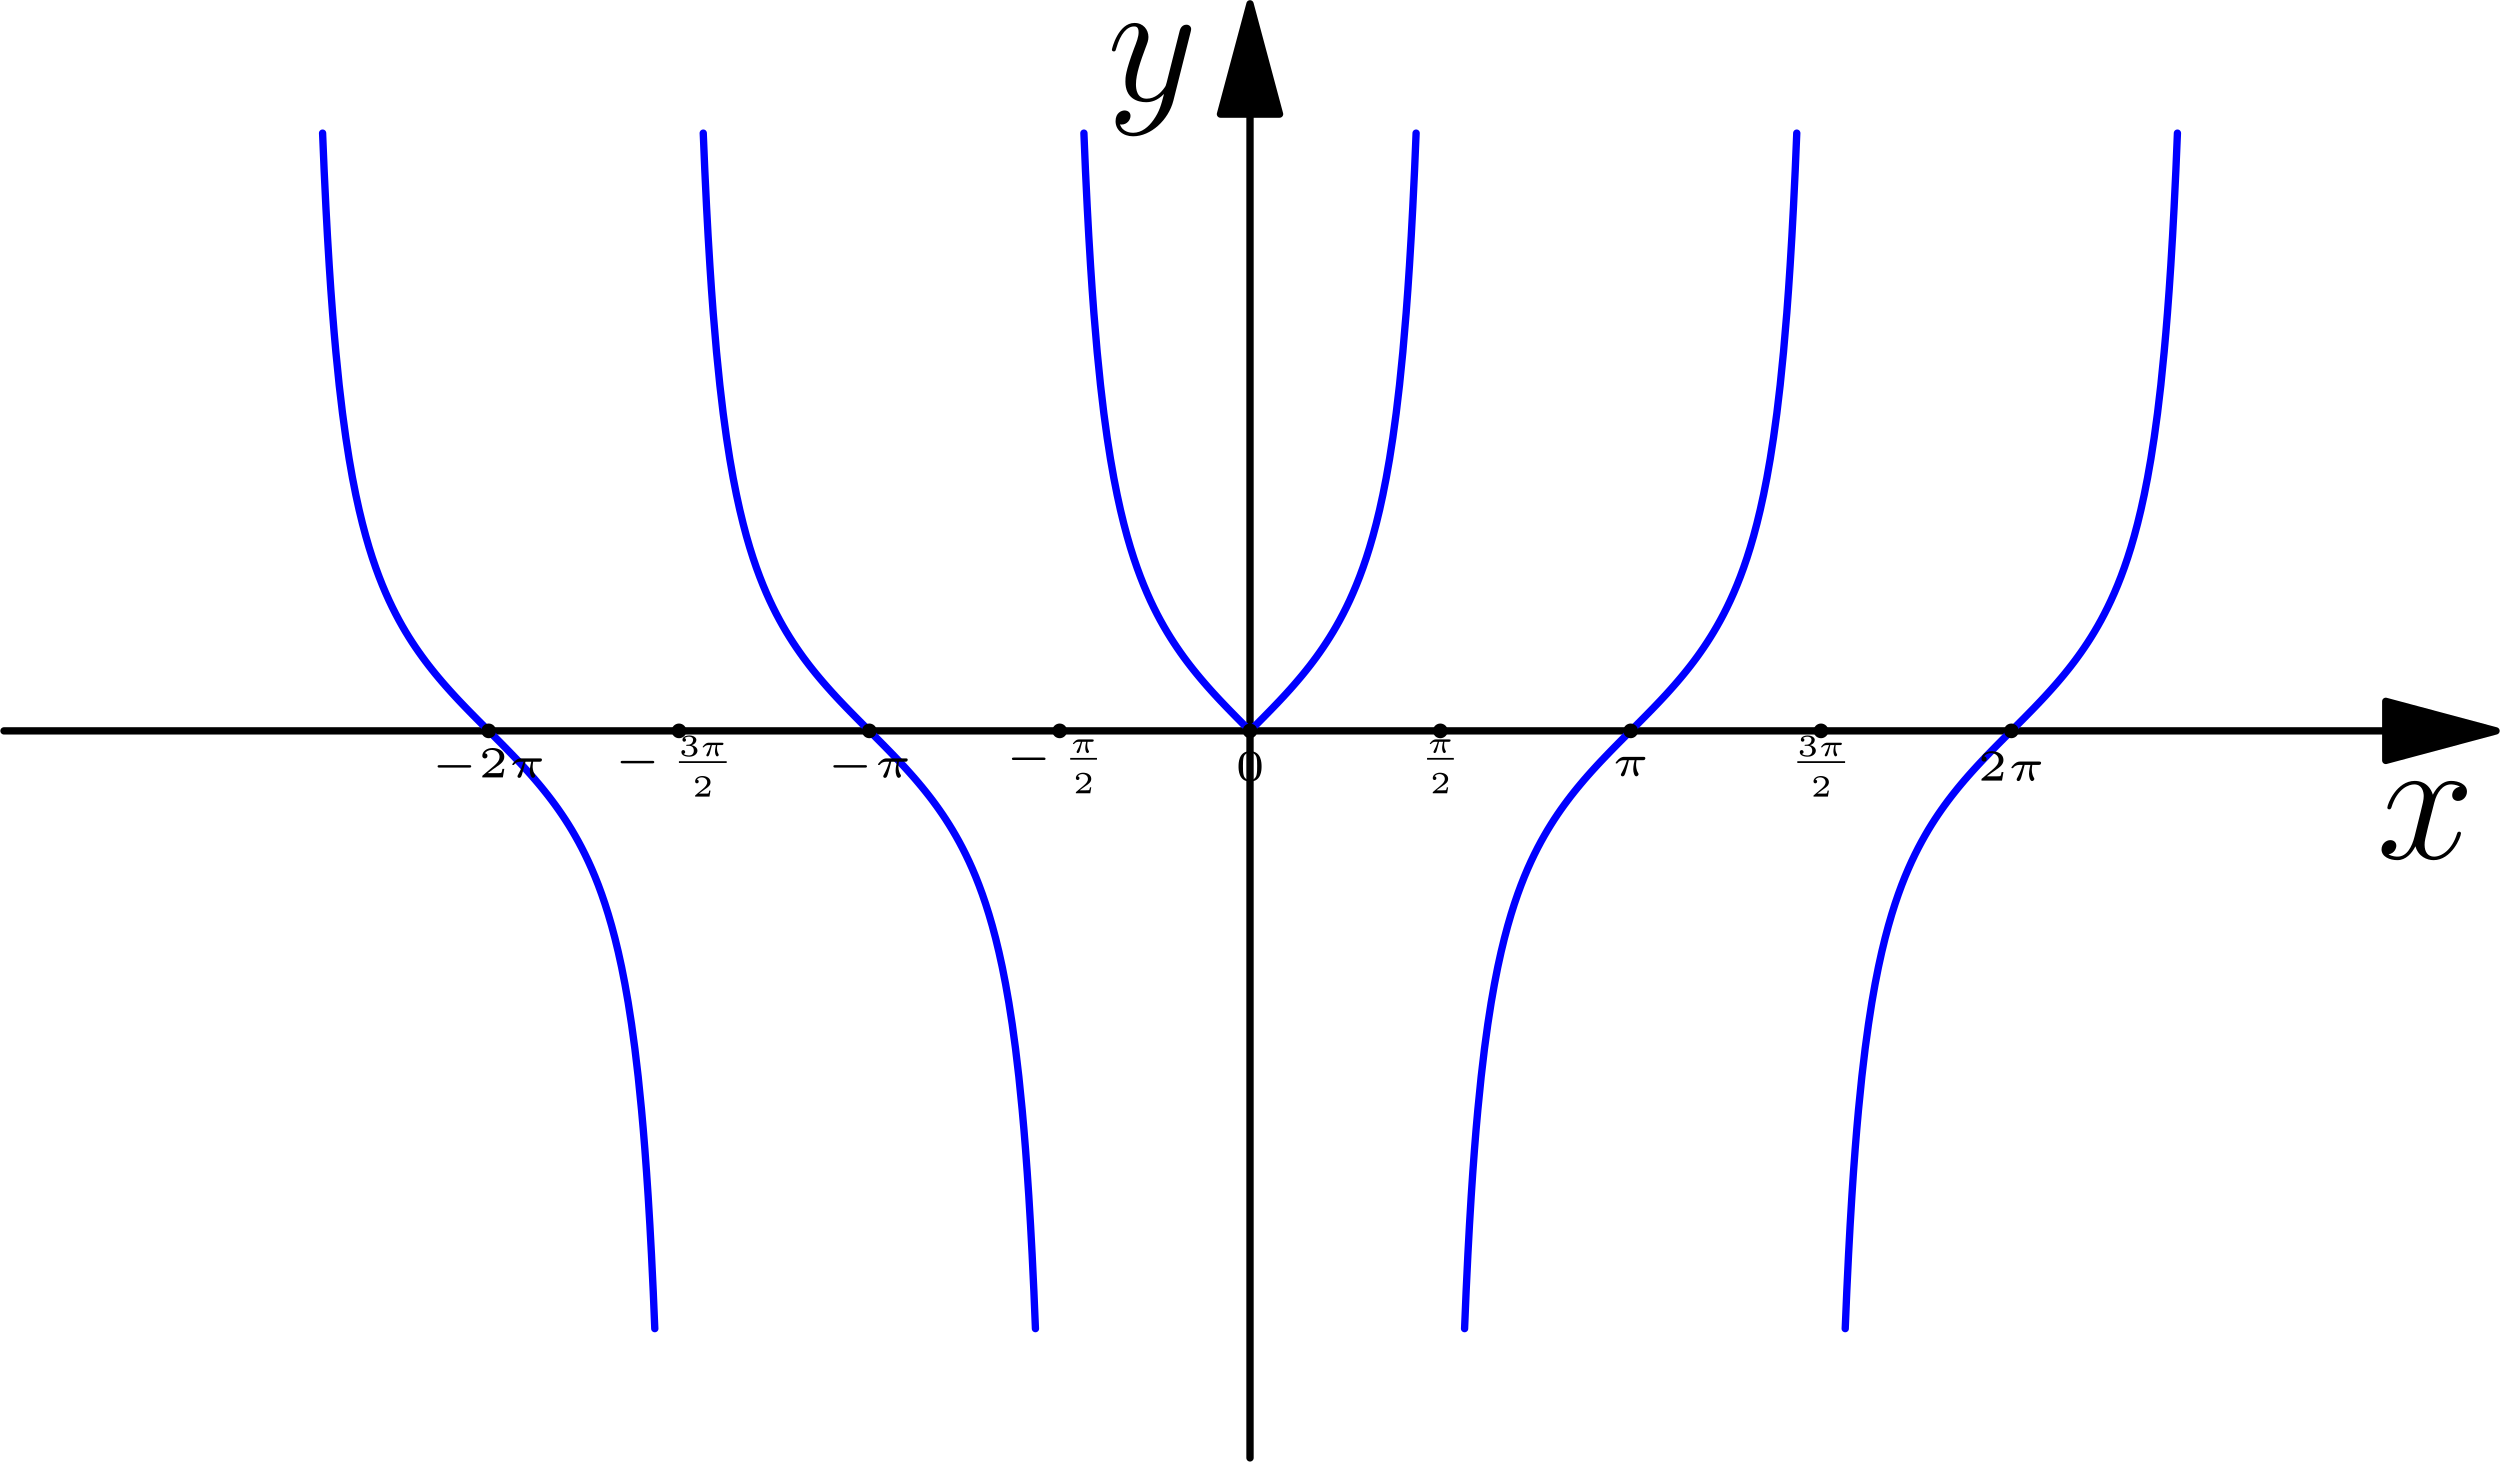 <?xml version='1.0' encoding='UTF-8'?>
<!-- This file was generated by dvisvgm 2.6.3 -->
<svg version='1.1' xmlns='http://www.w3.org/2000/svg' xmlns:xlink='http://www.w3.org/1999/xlink' width='170.065pt' height='99.437pt' viewBox='56.409 53.858 170.065 99.437'>
<defs>
<path id='g5-120' d='M5.667 -4.878C5.284 -4.806 5.141 -4.519 5.141 -4.292C5.141 -4.005 5.368 -3.909 5.535 -3.909C5.894 -3.909 6.145 -4.22 6.145 -4.543C6.145 -5.045 5.571 -5.272 5.069 -5.272C4.34 -5.272 3.933 -4.555 3.826 -4.328C3.551 -5.224 2.809 -5.272 2.594 -5.272C1.375 -5.272 0.729 -3.706 0.729 -3.443C0.729 -3.395 0.777 -3.335 0.861 -3.335C0.956 -3.335 0.98 -3.407 1.004 -3.455C1.411 -4.782 2.212 -5.033 2.558 -5.033C3.096 -5.033 3.204 -4.531 3.204 -4.244C3.204 -3.981 3.132 -3.706 2.989 -3.132L2.582 -1.494C2.403 -0.777 2.056 -0.12 1.423 -0.12C1.363 -0.12 1.064 -0.12 0.813 -0.275C1.243 -0.359 1.339 -0.717 1.339 -0.861C1.339 -1.1 1.16 -1.243 0.933 -1.243C0.646 -1.243 0.335 -0.992 0.335 -0.61C0.335 -0.108 0.897 0.12 1.411 0.12C1.985 0.12 2.391 -0.335 2.642 -0.825C2.833 -0.12 3.431 0.12 3.873 0.12C5.093 0.12 5.738 -1.447 5.738 -1.71C5.738 -1.769 5.691 -1.817 5.619 -1.817C5.511 -1.817 5.499 -1.757 5.464 -1.662C5.141 -0.61 4.447 -0.12 3.909 -0.12C3.491 -0.12 3.264 -0.43 3.264 -0.921C3.264 -1.184 3.312 -1.375 3.503 -2.164L3.921 -3.79C4.101 -4.507 4.507 -5.033 5.057 -5.033C5.081 -5.033 5.416 -5.033 5.667 -4.878Z'/>
<path id='g5-121' d='M3.144 1.339C2.821 1.793 2.355 2.2 1.769 2.2C1.626 2.2 1.052 2.176 0.873 1.626C0.909 1.638 0.968 1.638 0.992 1.638C1.351 1.638 1.59 1.327 1.59 1.052S1.363 0.681 1.184 0.681C0.992 0.681 0.574 0.825 0.574 1.411C0.574 2.02 1.088 2.439 1.769 2.439C2.965 2.439 4.172 1.339 4.507 0.012L5.679 -4.651C5.691 -4.71 5.715 -4.782 5.715 -4.854C5.715 -5.033 5.571 -5.153 5.392 -5.153C5.284 -5.153 5.033 -5.105 4.937 -4.746L4.053 -1.231C3.993 -1.016 3.993 -0.992 3.897 -0.861C3.658 -0.526 3.264 -0.12 2.69 -0.12C2.02 -0.12 1.961 -0.777 1.961 -1.1C1.961 -1.781 2.283 -2.702 2.606 -3.563C2.738 -3.909 2.809 -4.077 2.809 -4.316C2.809 -4.818 2.451 -5.272 1.865 -5.272C0.765 -5.272 0.323 -3.539 0.323 -3.443C0.323 -3.395 0.371 -3.335 0.454 -3.335C0.562 -3.335 0.574 -3.383 0.622 -3.551C0.909 -4.555 1.363 -5.033 1.829 -5.033C1.937 -5.033 2.14 -5.033 2.14 -4.639C2.14 -4.328 2.008 -3.981 1.829 -3.527C1.243 -1.961 1.243 -1.566 1.243 -1.279C1.243 -0.143 2.056 0.12 2.654 0.12C3.001 0.12 3.431 0.012 3.85 -0.43L3.862 -0.418C3.682 0.287 3.563 0.753 3.144 1.339Z'/>
<path id='g0-0' d='M2.64 -0.666C2.688 -0.666 2.769 -0.666 2.769 -0.75S2.688 -0.834 2.64 -0.834H0.609C0.561 -0.834 0.48 -0.834 0.48 -0.75S0.561 -0.666 0.609 -0.666H2.64Z'/>
<use id='g4-48' xlink:href='#g3-48' transform='scale(1.429)'/>
<use id='g4-50' xlink:href='#g3-50' transform='scale(1.429)'/>
<path id='g1-25' d='M1.48 -0.745C1.518 -0.745 1.539 -0.745 1.569 -0.766C1.581 -0.779 1.602 -0.808 1.602 -0.838C1.602 -0.905 1.539 -0.905 1.504 -0.905H0.603C0.556 -0.905 0.462 -0.905 0.338 -0.8C0.281 -0.75 0.187 -0.643 0.187 -0.617C0.187 -0.588 0.216 -0.588 0.229 -0.588C0.258 -0.588 0.258 -0.59 0.275 -0.609C0.346 -0.699 0.447 -0.745 0.575 -0.745H0.724C0.649 -0.483 0.542 -0.265 0.468 -0.132C0.437 -0.078 0.437 -0.073 0.437 -0.052C0.437 -0.004 0.475 0.023 0.517 0.023C0.605 0.023 0.634 -0.073 0.682 -0.244C0.731 -0.407 0.769 -0.559 0.817 -0.745H1.092C1.084 -0.714 1.025 -0.485 1.025 -0.319C1.025 -0.174 1.077 0.023 1.17 0.023C1.22 0.023 1.279 -0.025 1.279 -0.08C1.279 -0.103 1.27 -0.113 1.256 -0.139C1.159 -0.296 1.159 -0.481 1.159 -0.519C1.159 -0.59 1.17 -0.674 1.182 -0.745H1.48Z'/>
<use id='g2-25' xlink:href='#g1-25' transform='scale(1.429)'/>
<path id='g3-48' d='M1.262 -0.672C1.262 -0.823 1.262 -1.399 0.714 -1.399S0.166 -0.823 0.166 -0.672C0.166 -0.519 0.166 0.046 0.714 0.046S1.262 -0.519 1.262 -0.672ZM0.714 -0.023C0.636 -0.023 0.46 -0.05 0.407 -0.262C0.378 -0.376 0.376 -0.525 0.376 -0.697C0.376 -0.853 0.376 -0.997 0.409 -1.117C0.462 -1.294 0.624 -1.329 0.714 -1.329C0.869 -1.329 0.981 -1.249 1.023 -1.102C1.052 -0.995 1.052 -0.821 1.052 -0.697C1.052 -0.554 1.052 -0.384 1.021 -0.258C0.966 -0.055 0.798 -0.023 0.714 -0.023Z'/>
<path id='g3-50' d='M1.237 -0.405H1.149C1.142 -0.365 1.121 -0.235 1.088 -0.214C1.071 -0.202 0.895 -0.202 0.863 -0.202H0.451C0.59 -0.304 0.745 -0.422 0.871 -0.506C1.06 -0.636 1.237 -0.758 1.237 -0.981C1.237 -1.249 0.983 -1.399 0.682 -1.399C0.399 -1.399 0.191 -1.235 0.191 -1.029C0.191 -0.92 0.283 -0.901 0.313 -0.901C0.37 -0.901 0.437 -0.939 0.437 -1.025C0.437 -1.1 0.382 -1.142 0.317 -1.149C0.376 -1.243 0.498 -1.306 0.638 -1.306C0.842 -1.306 1.012 -1.184 1.012 -0.979C1.012 -0.802 0.89 -0.668 0.729 -0.531L0.216 -0.097C0.195 -0.078 0.193 -0.078 0.191 -0.063V0H1.168L1.237 -0.405Z'/>
<path id='g3-51' d='M0.693 -0.695C0.886 -0.695 1.014 -0.575 1.014 -0.367C1.014 -0.153 0.882 -0.04 0.695 -0.04C0.672 -0.04 0.422 -0.04 0.315 -0.149C0.401 -0.162 0.426 -0.227 0.426 -0.277C0.426 -0.355 0.367 -0.405 0.298 -0.405C0.231 -0.405 0.168 -0.361 0.168 -0.273C0.168 -0.055 0.416 0.046 0.701 0.046C1.046 0.046 1.26 -0.162 1.26 -0.365C1.26 -0.538 1.107 -0.685 0.867 -0.739C1.119 -0.821 1.186 -0.981 1.186 -1.098C1.186 -1.27 0.972 -1.399 0.708 -1.399C0.449 -1.399 0.241 -1.289 0.241 -1.1C0.241 -1.002 0.321 -0.976 0.361 -0.976C0.422 -0.976 0.481 -1.021 0.481 -1.096C0.481 -1.144 0.456 -1.203 0.38 -1.216C0.47 -1.312 0.657 -1.319 0.701 -1.319C0.855 -1.319 0.964 -1.241 0.964 -1.098C0.964 -0.976 0.884 -0.785 0.664 -0.773C0.605 -0.771 0.596 -0.769 0.542 -0.766C0.519 -0.764 0.496 -0.762 0.496 -0.731C0.496 -0.695 0.517 -0.695 0.554 -0.695H0.693Z'/>
</defs>
<g id='page1'>
<g transform='matrix(0.996 0 0 0.996 141.442 103.577)'>
<path d='M 0 -42.126L 0 49.654' fill='none' stroke='#000000' stroke-linecap='round' stroke-linejoin='round' stroke-miterlimit='10.037' stroke-width='0.502'/>
</g>
<g transform='matrix(0.996 0 0 0.996 141.442 103.577)'>
<path d='M 0 -49.654L -2.017 -42.126L 2.017 -42.126L 0 -49.654Z' fill='#000000'/>
</g>
<g transform='matrix(0.996 0 0 0.996 141.442 103.577)'>
<path d='M 0 -49.654L -2.017 -42.126L 2.017 -42.126L 0 -49.654Z' fill='none' stroke='#000000' stroke-linecap='round' stroke-linejoin='round' stroke-miterlimit='10.037' stroke-width='0.502'/>
</g><use x='131.723' y='60.691' xlink:href='#g5-121'/>
<g transform='matrix(0.996 0 0 0.996 141.442 103.577)'>
<path d='M 77.572 0L -85.1 -0' fill='none' stroke='#000000' stroke-linecap='round' stroke-linejoin='round' stroke-miterlimit='10.037' stroke-width='0.502'/>
</g>
<g transform='matrix(0.996 0 0 0.996 141.442 103.577)'>
<path d='M 85.1 0L 77.572 -2.017L 77.572 2.017L 85.1 0Z' fill='#000000'/>
</g>
<g transform='matrix(0.996 0 0 0.996 141.442 103.577)'>
<path d='M 85.1 0L 77.572 -2.017L 77.572 2.017L 85.1 0Z' fill='none' stroke='#000000' stroke-linecap='round' stroke-linejoin='round' stroke-miterlimit='10.037' stroke-width='0.502'/>
</g><use x='218.081' y='112.251' xlink:href='#g5-120'/>
<g transform='matrix(0.996 0 0 0.996 141.442 103.577)'>
<path d='M -63.342 -40.825C -63.277 -39.137 -63.201 -37.448 -63.115 -35.761C -63.047 -34.43 -62.973 -33.099 -62.888 -31.769C -62.82 -30.692 -62.745 -29.614 -62.661 -28.538C -62.592 -27.646 -62.517 -26.755 -62.434 -25.865C -62.365 -25.114 -62.289 -24.364 -62.208 -23.614C -62.137 -22.972 -62.062 -22.331 -61.981 -21.69C -61.91 -21.134 -61.835 -20.578 -61.754 -20.024C -61.683 -19.537 -61.607 -19.051 -61.527 -18.565C -61.456 -18.134 -61.38 -17.704 -61.3 -17.275C -61.228 -16.891 -61.153 -16.508 -61.073 -16.125C -61.001 -15.78 -60.926 -15.436 -60.846 -15.092C -60.774 -14.78 -60.699 -14.468 -60.619 -14.157C -60.547 -13.873 -60.471 -13.589 -60.392 -13.306C -60.32 -13.045 -60.244 -12.786 -60.166 -12.527C -60.093 -12.287 -60.017 -12.048 -59.939 -11.809C -59.866 -11.588 -59.79 -11.367 -59.712 -11.146C -59.639 -10.94 -59.563 -10.735 -59.485 -10.53C -59.411 -10.338 -59.336 -10.147 -59.258 -9.956C -59.184 -9.776 -59.109 -9.597 -59.031 -9.418C -58.957 -9.249 -58.882 -9.081 -58.804 -8.913C -58.73 -8.754 -58.655 -8.595 -58.577 -8.437C -58.503 -8.286 -58.428 -8.136 -58.35 -7.987C -58.276 -7.844 -58.201 -7.701 -58.124 -7.56C -58.049 -7.424 -57.974 -7.288 -57.897 -7.154C -57.822 -7.024 -57.747 -6.895 -57.67 -6.766C -57.595 -6.642 -57.52 -6.519 -57.443 -6.396C -57.368 -6.277 -57.293 -6.159 -57.216 -6.041C -57.141 -5.927 -57.066 -5.813 -56.989 -5.7C -56.914 -5.59 -56.839 -5.48 -56.762 -5.372C -56.688 -5.265 -56.612 -5.16 -56.535 -5.055C -56.461 -4.952 -56.385 -4.85 -56.309 -4.748C -56.234 -4.649 -56.158 -4.55 -56.082 -4.451C -56.007 -4.355 -55.931 -4.259 -55.855 -4.163C -55.78 -4.069 -55.704 -3.975 -55.628 -3.882C -55.553 -3.791 -55.477 -3.7 -55.401 -3.609C -55.326 -3.52 -55.25 -3.431 -55.174 -3.342C -55.099 -3.255 -55.023 -3.168 -54.947 -3.081C -54.872 -2.995 -54.796 -2.91 -54.72 -2.825C -54.645 -2.741 -54.569 -2.658 -54.493 -2.574C -54.418 -2.492 -54.343 -2.409 -54.267 -2.327C -54.191 -2.246 -54.115 -2.165 -54.04 -2.084C -53.964 -2.004 -53.889 -1.924 -53.813 -1.845C -53.737 -1.766 -53.662 -1.687 -53.586 -1.608C -53.51 -1.53 -53.435 -1.452 -53.359 -1.374C -53.283 -1.296 -53.208 -1.219 -53.132 -1.142C -53.057 -1.065 -52.981 -0.988 -52.905 -0.911C -52.83 -0.835 -52.754 -0.758 -52.678 -0.682C -52.603 -0.606 -52.527 -0.53 -52.451 -0.454C -52.376 -0.378 -52.3 -0.303 -52.224 -0.227C -52.149 -0.151 -52.073 -0.076 -51.998 2.02696e-15C -51.922 0.076 -51.846 0.151 -51.771 0.227C -51.695 0.303 -51.62 0.378 -51.544 0.454C -51.468 0.53 -51.393 0.606 -51.317 0.682C -51.241 0.758 -51.166 0.835 -51.09 0.911C -51.014 0.988 -50.939 1.065 -50.863 1.142C -50.787 1.219 -50.712 1.296 -50.636 1.374C -50.56 1.452 -50.485 1.53 -50.41 1.608C -50.334 1.687 -50.258 1.766 -50.183 1.845C -50.107 1.924 -50.031 2.004 -49.956 2.084C -49.88 2.165 -49.804 2.246 -49.729 2.327C -49.653 2.409 -49.577 2.492 -49.502 2.574C -49.426 2.658 -49.35 2.741 -49.275 2.825C -49.199 2.91 -49.123 2.995 -49.048 3.081C -48.972 3.168 -48.896 3.255 -48.821 3.342C -48.745 3.431 -48.669 3.52 -48.594 3.609C -48.518 3.7 -48.443 3.791 -48.367 3.882C -48.291 3.975 -48.216 4.069 -48.141 4.163C -48.064 4.259 -47.989 4.355 -47.914 4.451C -47.837 4.55 -47.762 4.649 -47.687 4.748C -47.61 4.85 -47.535 4.952 -47.46 5.055C -47.383 5.16 -47.308 5.265 -47.233 5.372C -47.157 5.48 -47.081 5.59 -47.006 5.7C -46.929 5.813 -46.854 5.927 -46.779 6.041C -46.703 6.159 -46.627 6.277 -46.552 6.396C -46.476 6.519 -46.4 6.642 -46.325 6.766C -46.249 6.895 -46.173 7.024 -46.099 7.154C -46.022 7.288 -45.946 7.424 -45.872 7.56C -45.795 7.701 -45.719 7.844 -45.645 7.987C -45.568 8.136 -45.492 8.286 -45.418 8.437C -45.341 8.595 -45.265 8.754 -45.191 8.913C -45.114 9.081 -45.038 9.249 -44.964 9.418C -44.886 9.597 -44.811 9.776 -44.737 9.956C -44.66 10.147 -44.584 10.338 -44.51 10.53C -44.432 10.735 -44.357 10.94 -44.284 11.146C -44.205 11.367 -44.13 11.588 -44.057 11.809C -43.978 12.048 -43.903 12.287 -43.83 12.527C -43.751 12.786 -43.676 13.045 -43.603 13.306C -43.524 13.589 -43.449 13.873 -43.376 14.157C -43.297 14.468 -43.221 14.78 -43.149 15.092C -43.07 15.436 -42.994 15.78 -42.922 16.125C -42.843 16.508 -42.767 16.891 -42.695 17.275C -42.615 17.704 -42.54 18.134 -42.468 18.565C -42.388 19.051 -42.313 19.537 -42.242 20.024C -42.161 20.578 -42.085 21.134 -42.015 21.69C -41.933 22.331 -41.858 22.972 -41.788 23.614C -41.706 24.364 -41.631 25.114 -41.561 25.865C -41.478 26.755 -41.403 27.646 -41.334 28.538C -41.251 29.614 -41.176 30.692 -41.107 31.769C -41.023 33.099 -40.948 34.43 -40.88 35.761C -40.794 37.448 -40.718 39.137 -40.653 40.825' fill='none' stroke='#0000ff' stroke-linecap='round' stroke-linejoin='round' stroke-miterlimit='10.037' stroke-width='0.502'/>
</g>
<g transform='matrix(0.996 0 0 0.996 141.442 103.577)'>
<path d='M -37.343 -40.825C -37.278 -39.137 -37.202 -37.448 -37.116 -35.761C -37.048 -34.43 -36.974 -33.099 -36.889 -31.769C -36.821 -30.692 -36.746 -29.614 -36.663 -28.538C -36.593 -27.646 -36.518 -26.755 -36.436 -25.865C -36.366 -25.114 -36.291 -24.364 -36.209 -23.614C -36.139 -22.972 -36.063 -22.331 -35.982 -21.69C -35.911 -21.134 -35.836 -20.578 -35.755 -20.024C -35.684 -19.537 -35.608 -19.051 -35.528 -18.565C -35.457 -18.134 -35.381 -17.704 -35.301 -17.275C -35.229 -16.891 -35.154 -16.508 -35.074 -16.125C -35.002 -15.78 -34.927 -15.436 -34.847 -15.092C -34.775 -14.78 -34.7 -14.468 -34.62 -14.157C -34.548 -13.873 -34.472 -13.589 -34.394 -13.306C -34.321 -13.045 -34.245 -12.786 -34.167 -12.527C -34.094 -12.287 -34.018 -12.048 -33.94 -11.809C -33.867 -11.588 -33.791 -11.367 -33.713 -11.146C -33.64 -10.94 -33.564 -10.735 -33.486 -10.53C -33.413 -10.338 -33.337 -10.147 -33.259 -9.956C -33.186 -9.776 -33.11 -9.597 -33.032 -9.418C -32.959 -9.249 -32.883 -9.081 -32.805 -8.913C -32.731 -8.754 -32.656 -8.595 -32.578 -8.437C -32.505 -8.286 -32.429 -8.136 -32.352 -7.987C -32.278 -7.844 -32.202 -7.701 -32.125 -7.56C -32.05 -7.424 -31.975 -7.288 -31.898 -7.154C -31.823 -7.024 -31.748 -6.895 -31.671 -6.766C -31.596 -6.642 -31.521 -6.519 -31.444 -6.396C -31.37 -6.277 -31.294 -6.159 -31.217 -6.041C -31.143 -5.927 -31.067 -5.813 -30.99 -5.7C -30.916 -5.59 -30.84 -5.48 -30.763 -5.372C -30.689 -5.265 -30.613 -5.16 -30.537 -5.055C -30.462 -4.952 -30.386 -4.85 -30.31 -4.748C -30.235 -4.649 -30.159 -4.55 -30.083 -4.451C -30.008 -4.355 -29.932 -4.259 -29.856 -4.163C -29.781 -4.069 -29.705 -3.975 -29.629 -3.882C -29.554 -3.791 -29.478 -3.7 -29.402 -3.609C -29.327 -3.52 -29.251 -3.431 -29.175 -3.342C -29.1 -3.255 -29.024 -3.168 -28.948 -3.081C -28.873 -2.995 -28.797 -2.91 -28.721 -2.825C -28.646 -2.741 -28.571 -2.658 -28.495 -2.574C -28.419 -2.492 -28.344 -2.409 -28.268 -2.327C -28.192 -2.246 -28.117 -2.165 -28.041 -2.084C -27.965 -2.004 -27.89 -1.924 -27.814 -1.845C -27.738 -1.766 -27.663 -1.687 -27.587 -1.608C -27.512 -1.53 -27.436 -1.452 -27.36 -1.374C -27.285 -1.296 -27.209 -1.219 -27.133 -1.142C -27.058 -1.065 -26.982 -0.988 -26.906 -0.911C -26.831 -0.835 -26.755 -0.758 -26.68 -0.682C -26.604 -0.606 -26.528 -0.53 -26.453 -0.454C -26.377 -0.378 -26.301 -0.303 -26.226 -0.227C -26.15 -0.151 -26.075 -0.076 -25.999 1.01348e-15C -25.923 0.076 -25.848 0.151 -25.772 0.227C -25.696 0.303 -25.621 0.378 -25.545 0.454C -25.469 0.53 -25.394 0.606 -25.318 0.682C -25.242 0.758 -25.167 0.835 -25.091 0.911C -25.015 0.988 -24.94 1.065 -24.864 1.142C -24.789 1.219 -24.713 1.296 -24.637 1.374C -24.562 1.452 -24.486 1.53 -24.411 1.608C -24.335 1.687 -24.259 1.766 -24.184 1.845C -24.108 1.924 -24.032 2.004 -23.957 2.084C -23.881 2.165 -23.805 2.246 -23.73 2.327C -23.654 2.409 -23.578 2.492 -23.503 2.574C -23.427 2.658 -23.352 2.741 -23.276 2.825C -23.2 2.91 -23.125 2.995 -23.049 3.081C -22.973 3.168 -22.898 3.255 -22.822 3.342C -22.746 3.431 -22.671 3.52 -22.596 3.609C -22.519 3.7 -22.444 3.791 -22.369 3.882C -22.292 3.975 -22.217 4.069 -22.142 4.163C -22.066 4.259 -21.99 4.355 -21.915 4.451C -21.838 4.55 -21.763 4.649 -21.688 4.748C -21.612 4.85 -21.536 4.952 -21.461 5.055C -21.385 5.16 -21.309 5.265 -21.234 5.372C -21.158 5.48 -21.082 5.59 -21.007 5.7C -20.931 5.813 -20.855 5.927 -20.78 6.041C -20.704 6.159 -20.628 6.277 -20.554 6.396C -20.477 6.519 -20.401 6.642 -20.327 6.766C -20.25 6.895 -20.174 7.024 -20.1 7.154C -20.023 7.288 -19.947 7.424 -19.873 7.56C -19.796 7.701 -19.72 7.844 -19.646 7.987C -19.569 8.136 -19.493 8.286 -19.419 8.437C -19.342 8.595 -19.266 8.754 -19.192 8.913C -19.115 9.081 -19.039 9.249 -18.965 9.418C -18.888 9.597 -18.812 9.776 -18.738 9.956C -18.661 10.147 -18.585 10.338 -18.512 10.53C -18.434 10.735 -18.358 10.94 -18.285 11.146C -18.206 11.367 -18.131 11.588 -18.058 11.809C -17.979 12.048 -17.904 12.287 -17.831 12.527C -17.752 12.786 -17.677 13.045 -17.604 13.306C -17.525 13.589 -17.45 13.873 -17.377 14.157C -17.298 14.468 -17.223 14.78 -17.15 15.092C -17.071 15.436 -16.995 15.78 -16.923 16.125C -16.844 16.508 -16.768 16.891 -16.697 17.275C -16.616 17.704 -16.541 18.134 -16.47 18.565C -16.389 19.051 -16.314 19.537 -16.243 20.024C -16.162 20.578 -16.087 21.134 -16.016 21.69C -15.934 22.331 -15.859 22.972 -15.789 23.614C -15.707 24.364 -15.632 25.114 -15.562 25.865C -15.479 26.755 -15.404 27.646 -15.335 28.538C -15.252 29.614 -15.177 30.692 -15.108 31.769C -15.024 33.099 -14.949 34.43 -14.881 35.761C -14.795 37.448 -14.72 39.137 -14.655 40.825' fill='none' stroke='#0000ff' stroke-linecap='round' stroke-linejoin='round' stroke-miterlimit='10.037' stroke-width='0.502'/>
</g>
<g transform='matrix(0.996 0 0 0.996 141.442 103.577)'>
<path d='M -11.344 -40.825C -11.279 -39.137 -11.204 -37.448 -11.117 -35.761C -11.049 -34.43 -10.975 -33.099 -10.89 -31.769C -10.822 -30.692 -10.747 -29.614 -10.664 -28.538C -10.595 -27.646 -10.519 -26.755 -10.437 -25.865C -10.367 -25.114 -10.292 -24.364 -10.21 -23.614C -10.14 -22.972 -10.064 -22.331 -9.983 -21.69C -9.912 -21.134 -9.837 -20.578 -9.756 -20.024C -9.685 -19.537 -9.61 -19.051 -9.529 -18.565C -9.458 -18.134 -9.382 -17.704 -9.302 -17.275C -9.231 -16.891 -9.155 -16.508 -9.075 -16.125C -9.003 -15.78 -8.928 -15.436 -8.849 -15.092C -8.776 -14.78 -8.701 -14.468 -8.622 -14.157C -8.549 -13.873 -8.474 -13.589 -8.395 -13.306C -8.322 -13.045 -8.247 -12.786 -8.168 -12.527C -8.095 -12.287 -8.019 -12.048 -7.941 -11.809C -7.868 -11.588 -7.792 -11.367 -7.714 -11.146C -7.641 -10.94 -7.565 -10.735 -7.487 -10.53C -7.414 -10.338 -7.338 -10.147 -7.26 -9.956C -7.187 -9.776 -7.111 -9.597 -7.033 -9.418C -6.96 -9.249 -6.884 -9.081 -6.807 -8.913C -6.733 -8.754 -6.657 -8.595 -6.58 -8.437C -6.506 -8.286 -6.43 -8.136 -6.353 -7.987C -6.279 -7.844 -6.203 -7.701 -6.126 -7.56C -6.052 -7.424 -5.976 -7.288 -5.899 -7.154C -5.825 -7.024 -5.749 -6.895 -5.672 -6.766C -5.598 -6.642 -5.522 -6.519 -5.445 -6.396C -5.371 -6.277 -5.295 -6.159 -5.218 -6.041C -5.144 -5.927 -5.068 -5.813 -4.991 -5.7C -4.917 -5.59 -4.841 -5.48 -4.765 -5.372C -4.69 -5.265 -4.614 -5.16 -4.538 -5.055C -4.463 -4.952 -4.387 -4.85 -4.311 -4.748C -4.236 -4.649 -4.16 -4.55 -4.084 -4.451C -4.009 -4.355 -3.933 -4.259 -3.857 -4.163C -3.782 -4.069 -3.706 -3.975 -3.63 -3.882C -3.555 -3.791 -3.479 -3.7 -3.403 -3.609C -3.328 -3.52 -3.253 -3.431 -3.176 -3.342C -3.101 -3.255 -3.026 -3.168 -2.95 -3.081C -2.874 -2.995 -2.799 -2.91 -2.723 -2.825C -2.647 -2.741 -2.572 -2.658 -2.496 -2.574C -2.42 -2.492 -2.345 -2.409 -2.269 -2.327C -2.194 -2.246 -2.118 -2.165 -2.042 -2.084C -1.967 -2.004 -1.891 -1.924 -1.815 -1.845C -1.74 -1.766 -1.664 -1.687 -1.588 -1.608C -1.513 -1.53 -1.437 -1.452 -1.361 -1.374C -1.286 -1.296 -1.21 -1.219 -1.134 -1.142C -1.059 -1.065 -0.984 -0.988 -0.908 -0.911C -0.832 -0.835 -0.755 -0.76 -0.681 -0.682C -0.606 -0.605 -0.534 -0.526 -0.454 -0.454C -0.374 -0.382 -0.285 -0.317 -0.227 -0.227C -0.164 -0.129 -0.116 7.17801e-18 0 0C 0.116 2.1534e-17 0.164 -0.129 0.227 -0.227C 0.285 -0.317 0.374 -0.382 0.454 -0.454C 0.534 -0.526 0.606 -0.605 0.681 -0.682C 0.755 -0.76 0.832 -0.835 0.908 -0.911C 0.984 -0.988 1.059 -1.065 1.134 -1.142C 1.21 -1.219 1.286 -1.296 1.361 -1.374C 1.437 -1.452 1.513 -1.53 1.588 -1.608C 1.664 -1.687 1.74 -1.766 1.815 -1.845C 1.891 -1.924 1.967 -2.004 2.042 -2.084C 2.118 -2.165 2.194 -2.246 2.269 -2.327C 2.345 -2.409 2.42 -2.492 2.496 -2.574C 2.572 -2.658 2.647 -2.741 2.723 -2.825C 2.799 -2.91 2.874 -2.995 2.95 -3.081C 3.026 -3.168 3.101 -3.255 3.176 -3.342C 3.253 -3.431 3.328 -3.52 3.403 -3.609C 3.479 -3.7 3.555 -3.791 3.63 -3.882C 3.706 -3.975 3.782 -4.069 3.857 -4.163C 3.933 -4.259 4.009 -4.355 4.084 -4.451C 4.16 -4.55 4.236 -4.649 4.311 -4.748C 4.387 -4.85 4.463 -4.952 4.538 -5.055C 4.614 -5.16 4.69 -5.265 4.765 -5.372C 4.841 -5.48 4.917 -5.59 4.991 -5.7C 5.068 -5.813 5.144 -5.927 5.218 -6.041C 5.295 -6.159 5.371 -6.277 5.445 -6.396C 5.522 -6.519 5.598 -6.642 5.672 -6.766C 5.749 -6.895 5.825 -7.024 5.899 -7.154C 5.976 -7.288 6.052 -7.424 6.126 -7.56C 6.203 -7.701 6.279 -7.844 6.353 -7.987C 6.43 -8.136 6.506 -8.286 6.58 -8.437C 6.657 -8.595 6.733 -8.754 6.807 -8.913C 6.884 -9.081 6.96 -9.249 7.033 -9.418C 7.111 -9.597 7.187 -9.776 7.26 -9.956C 7.338 -10.147 7.414 -10.338 7.487 -10.53C 7.565 -10.735 7.641 -10.94 7.714 -11.146C 7.792 -11.367 7.868 -11.588 7.941 -11.809C 8.019 -12.048 8.095 -12.287 8.168 -12.527C 8.247 -12.786 8.322 -13.045 8.395 -13.306C 8.474 -13.589 8.549 -13.873 8.622 -14.157C 8.701 -14.468 8.776 -14.78 8.849 -15.092C 8.928 -15.436 9.003 -15.78 9.075 -16.125C 9.155 -16.508 9.231 -16.891 9.302 -17.275C 9.382 -17.704 9.458 -18.134 9.529 -18.565C 9.61 -19.051 9.685 -19.537 9.756 -20.024C 9.837 -20.578 9.912 -21.134 9.983 -21.69C 10.064 -22.331 10.14 -22.972 10.21 -23.614C 10.292 -24.364 10.367 -25.114 10.437 -25.865C 10.519 -26.755 10.595 -27.646 10.664 -28.538C 10.747 -29.614 10.822 -30.692 10.89 -31.769C 10.975 -33.099 11.049 -34.43 11.117 -35.761C 11.204 -37.448 11.279 -39.137 11.344 -40.825' fill='none' stroke='#0000ff' stroke-linecap='round' stroke-linejoin='round' stroke-miterlimit='10.037' stroke-width='0.502'/>
</g>
<g transform='matrix(0.996 0 0 0.996 141.442 103.577)'>
<path d='M 14.655 40.825C 14.72 39.137 14.795 37.448 14.881 35.761C 14.949 34.43 15.024 33.099 15.108 31.769C 15.177 30.692 15.252 29.614 15.335 28.538C 15.404 27.646 15.479 26.755 15.562 25.865C 15.632 25.114 15.707 24.364 15.789 23.614C 15.859 22.972 15.934 22.331 16.016 21.69C 16.087 21.134 16.162 20.578 16.243 20.024C 16.314 19.537 16.389 19.051 16.47 18.565C 16.541 18.134 16.616 17.704 16.697 17.275C 16.768 16.891 16.844 16.508 16.923 16.125C 16.995 15.78 17.071 15.436 17.15 15.092C 17.223 14.78 17.298 14.468 17.377 14.157C 17.45 13.873 17.525 13.589 17.604 13.306C 17.677 13.045 17.752 12.786 17.831 12.527C 17.904 12.287 17.979 12.048 18.058 11.809C 18.131 11.588 18.206 11.367 18.285 11.146C 18.358 10.94 18.434 10.735 18.512 10.53C 18.585 10.338 18.661 10.147 18.738 9.956C 18.812 9.776 18.888 9.597 18.965 9.418C 19.039 9.249 19.115 9.081 19.192 8.913C 19.266 8.754 19.342 8.595 19.419 8.437C 19.493 8.286 19.569 8.136 19.646 7.987C 19.72 7.844 19.796 7.701 19.873 7.56C 19.947 7.424 20.023 7.288 20.1 7.154C 20.174 7.024 20.25 6.895 20.327 6.766C 20.401 6.642 20.477 6.519 20.554 6.396C 20.628 6.277 20.704 6.159 20.78 6.041C 20.855 5.927 20.931 5.813 21.007 5.7C 21.082 5.59 21.158 5.48 21.234 5.372C 21.309 5.265 21.385 5.16 21.461 5.055C 21.536 4.952 21.612 4.85 21.688 4.748C 21.763 4.649 21.838 4.55 21.915 4.451C 21.99 4.355 22.066 4.259 22.142 4.163C 22.217 4.069 22.292 3.975 22.369 3.882C 22.444 3.791 22.519 3.7 22.596 3.609C 22.671 3.52 22.746 3.431 22.822 3.342C 22.898 3.255 22.973 3.168 23.049 3.081C 23.125 2.995 23.2 2.91 23.276 2.825C 23.352 2.741 23.427 2.658 23.503 2.574C 23.578 2.492 23.654 2.409 23.73 2.327C 23.805 2.246 23.881 2.165 23.957 2.084C 24.032 2.004 24.108 1.924 24.184 1.845C 24.259 1.766 24.335 1.687 24.411 1.608C 24.486 1.53 24.562 1.452 24.637 1.374C 24.713 1.296 24.789 1.219 24.864 1.142C 24.94 1.065 25.015 0.988 25.091 0.911C 25.167 0.835 25.242 0.758 25.318 0.682C 25.394 0.606 25.469 0.53 25.545 0.454C 25.621 0.378 25.696 0.303 25.772 0.227C 25.848 0.151 25.923 0.076 25.999 1.01348e-15C 26.075 -0.076 26.15 -0.151 26.226 -0.227C 26.301 -0.303 26.377 -0.378 26.453 -0.454C 26.528 -0.53 26.604 -0.606 26.68 -0.682C 26.755 -0.758 26.831 -0.835 26.906 -0.911C 26.982 -0.988 27.058 -1.065 27.133 -1.142C 27.209 -1.219 27.285 -1.296 27.36 -1.374C 27.436 -1.452 27.512 -1.53 27.587 -1.608C 27.663 -1.687 27.738 -1.766 27.814 -1.845C 27.89 -1.924 27.965 -2.004 28.041 -2.084C 28.117 -2.165 28.192 -2.246 28.268 -2.327C 28.344 -2.409 28.419 -2.492 28.495 -2.574C 28.571 -2.658 28.646 -2.741 28.721 -2.825C 28.797 -2.91 28.873 -2.995 28.948 -3.081C 29.024 -3.168 29.1 -3.255 29.175 -3.342C 29.251 -3.431 29.327 -3.52 29.402 -3.609C 29.478 -3.7 29.554 -3.791 29.629 -3.882C 29.705 -3.975 29.781 -4.069 29.856 -4.163C 29.932 -4.259 30.008 -4.355 30.083 -4.451C 30.159 -4.55 30.235 -4.649 30.31 -4.748C 30.386 -4.85 30.462 -4.952 30.537 -5.055C 30.613 -5.16 30.689 -5.265 30.763 -5.372C 30.84 -5.48 30.916 -5.59 30.99 -5.7C 31.067 -5.813 31.143 -5.927 31.217 -6.041C 31.294 -6.159 31.37 -6.277 31.444 -6.396C 31.521 -6.519 31.596 -6.642 31.671 -6.766C 31.748 -6.895 31.823 -7.024 31.898 -7.154C 31.975 -7.288 32.05 -7.424 32.125 -7.56C 32.202 -7.701 32.278 -7.844 32.352 -7.987C 32.429 -8.136 32.505 -8.286 32.578 -8.437C 32.656 -8.595 32.731 -8.754 32.805 -8.913C 32.883 -9.081 32.959 -9.249 33.032 -9.418C 33.11 -9.597 33.186 -9.776 33.259 -9.956C 33.337 -10.147 33.413 -10.338 33.486 -10.53C 33.564 -10.735 33.64 -10.94 33.713 -11.146C 33.791 -11.367 33.867 -11.588 33.94 -11.809C 34.018 -12.048 34.094 -12.287 34.167 -12.527C 34.245 -12.786 34.321 -13.045 34.394 -13.306C 34.472 -13.589 34.548 -13.873 34.62 -14.157C 34.7 -14.468 34.775 -14.78 34.847 -15.092C 34.927 -15.436 35.002 -15.78 35.074 -16.125C 35.154 -16.508 35.229 -16.891 35.301 -17.275C 35.381 -17.704 35.457 -18.134 35.528 -18.565C 35.608 -19.051 35.684 -19.537 35.755 -20.024C 35.836 -20.578 35.911 -21.134 35.982 -21.69C 36.063 -22.331 36.139 -22.972 36.209 -23.614C 36.291 -24.364 36.366 -25.114 36.436 -25.865C 36.518 -26.755 36.593 -27.646 36.663 -28.538C 36.746 -29.614 36.821 -30.692 36.889 -31.769C 36.974 -33.099 37.048 -34.43 37.116 -35.761C 37.202 -37.448 37.278 -39.137 37.343 -40.825' fill='none' stroke='#0000ff' stroke-linecap='round' stroke-linejoin='round' stroke-miterlimit='10.037' stroke-width='0.502'/>
</g>
<g transform='matrix(0.996 0 0 0.996 141.442 103.577)'>
<path d='M 40.653 40.825C 40.718 39.137 40.794 37.448 40.88 35.761C 40.948 34.43 41.023 33.099 41.107 31.769C 41.176 30.692 41.251 29.614 41.334 28.538C 41.403 27.646 41.478 26.755 41.561 25.865C 41.631 25.114 41.706 24.364 41.788 23.614C 41.858 22.972 41.933 22.331 42.015 21.69C 42.085 21.134 42.161 20.578 42.242 20.024C 42.313 19.537 42.388 19.051 42.468 18.565C 42.54 18.134 42.615 17.704 42.695 17.275C 42.767 16.891 42.843 16.508 42.922 16.125C 42.994 15.78 43.07 15.436 43.149 15.092C 43.221 14.78 43.297 14.468 43.376 14.157C 43.449 13.873 43.524 13.589 43.603 13.306C 43.676 13.045 43.751 12.786 43.83 12.527C 43.903 12.287 43.978 12.048 44.057 11.809C 44.13 11.588 44.205 11.367 44.284 11.146C 44.357 10.94 44.432 10.735 44.51 10.53C 44.584 10.338 44.66 10.147 44.737 9.956C 44.811 9.776 44.886 9.597 44.964 9.418C 45.038 9.249 45.114 9.081 45.191 8.913C 45.265 8.754 45.341 8.595 45.418 8.437C 45.492 8.286 45.568 8.136 45.645 7.987C 45.719 7.844 45.795 7.701 45.872 7.56C 45.946 7.424 46.022 7.288 46.099 7.154C 46.173 7.024 46.249 6.895 46.325 6.766C 46.4 6.642 46.476 6.519 46.552 6.396C 46.627 6.277 46.703 6.159 46.779 6.041C 46.854 5.927 46.929 5.813 47.006 5.7C 47.081 5.59 47.157 5.48 47.233 5.372C 47.308 5.265 47.383 5.16 47.46 5.055C 47.535 4.952 47.61 4.85 47.687 4.748C 47.762 4.649 47.837 4.55 47.914 4.451C 47.989 4.355 48.064 4.259 48.141 4.163C 48.216 4.069 48.291 3.975 48.367 3.882C 48.443 3.791 48.518 3.7 48.594 3.609C 48.669 3.52 48.745 3.431 48.821 3.342C 48.896 3.255 48.972 3.168 49.048 3.081C 49.123 2.995 49.199 2.91 49.275 2.825C 49.35 2.741 49.426 2.658 49.502 2.574C 49.577 2.492 49.653 2.409 49.729 2.327C 49.804 2.246 49.88 2.165 49.956 2.084C 50.031 2.004 50.107 1.924 50.183 1.845C 50.258 1.766 50.334 1.687 50.41 1.608C 50.485 1.53 50.56 1.452 50.636 1.374C 50.712 1.296 50.787 1.219 50.863 1.142C 50.939 1.065 51.014 0.988 51.09 0.911C 51.166 0.835 51.241 0.758 51.317 0.682C 51.393 0.606 51.468 0.53 51.544 0.454C 51.62 0.378 51.695 0.303 51.771 0.227C 51.846 0.151 51.922 0.076 51.998 2.02696e-15C 52.073 -0.076 52.149 -0.151 52.224 -0.227C 52.3 -0.303 52.376 -0.378 52.451 -0.454C 52.527 -0.53 52.603 -0.606 52.678 -0.682C 52.754 -0.758 52.83 -0.835 52.905 -0.911C 52.981 -0.988 53.057 -1.065 53.132 -1.142C 53.208 -1.219 53.283 -1.296 53.359 -1.374C 53.435 -1.452 53.51 -1.53 53.586 -1.608C 53.662 -1.687 53.737 -1.766 53.813 -1.845C 53.889 -1.924 53.964 -2.004 54.04 -2.084C 54.115 -2.165 54.191 -2.246 54.267 -2.327C 54.343 -2.409 54.418 -2.492 54.493 -2.574C 54.569 -2.658 54.645 -2.741 54.72 -2.825C 54.796 -2.91 54.872 -2.995 54.947 -3.081C 55.023 -3.168 55.099 -3.255 55.174 -3.342C 55.25 -3.431 55.326 -3.52 55.401 -3.609C 55.477 -3.7 55.553 -3.791 55.628 -3.882C 55.704 -3.975 55.78 -4.069 55.855 -4.163C 55.931 -4.259 56.007 -4.355 56.082 -4.451C 56.158 -4.55 56.234 -4.649 56.309 -4.748C 56.385 -4.85 56.461 -4.952 56.535 -5.055C 56.612 -5.16 56.688 -5.265 56.762 -5.372C 56.839 -5.48 56.914 -5.59 56.989 -5.7C 57.066 -5.813 57.141 -5.927 57.216 -6.041C 57.293 -6.159 57.368 -6.277 57.443 -6.396C 57.52 -6.519 57.595 -6.642 57.67 -6.766C 57.747 -6.895 57.822 -7.024 57.897 -7.154C 57.974 -7.288 58.049 -7.424 58.124 -7.56C 58.201 -7.701 58.276 -7.844 58.35 -7.987C 58.428 -8.136 58.503 -8.286 58.577 -8.437C 58.655 -8.595 58.73 -8.754 58.804 -8.913C 58.882 -9.081 58.957 -9.249 59.031 -9.418C 59.109 -9.597 59.184 -9.776 59.258 -9.956C 59.336 -10.147 59.411 -10.338 59.485 -10.53C 59.563 -10.735 59.639 -10.94 59.712 -11.146C 59.79 -11.367 59.866 -11.588 59.939 -11.809C 60.017 -12.048 60.093 -12.287 60.166 -12.527C 60.244 -12.786 60.32 -13.045 60.392 -13.306C 60.471 -13.589 60.547 -13.873 60.619 -14.157C 60.699 -14.468 60.774 -14.78 60.846 -15.092C 60.926 -15.436 61.001 -15.78 61.073 -16.125C 61.153 -16.508 61.228 -16.891 61.3 -17.275C 61.38 -17.704 61.456 -18.134 61.527 -18.565C 61.607 -19.051 61.683 -19.537 61.754 -20.024C 61.835 -20.578 61.91 -21.134 61.981 -21.69C 62.062 -22.331 62.137 -22.972 62.208 -23.614C 62.289 -24.364 62.365 -25.114 62.434 -25.865C 62.517 -26.755 62.592 -27.646 62.661 -28.538C 62.745 -29.614 62.82 -30.692 62.888 -31.769C 62.973 -33.099 63.047 -34.43 63.115 -35.761C 63.201 -37.448 63.277 -39.137 63.342 -40.825' fill='none' stroke='#0000ff' stroke-linecap='round' stroke-linejoin='round' stroke-miterlimit='10.037' stroke-width='0.502'/>
</g><use x='85.696' y='106.74' xlink:href='#g0-0'/>
<use x='88.946' y='106.74' xlink:href='#g4-50'/>
<use x='90.988' y='106.74' xlink:href='#g2-25'/>
<g transform='matrix(0.996 0 0 0.996 141.442 103.577)'>
<circle cx='-51.998' cy='-0' r='0.502' fill='#000000'/>
</g><use x='98.148' y='106.45' xlink:href='#g0-0'/>
<use x='102.593' y='105.288' xlink:href='#g3-51'/>
<use x='104.022' y='105.288' xlink:href='#g1-25'/>
<rect x='102.593' y='105.64' height='0.12' width='3.25'/>
<use x='103.504' y='108.046' xlink:href='#g3-50'/>
<g transform='matrix(0.996 0 0 0.996 141.442 103.577)'>
<circle cx='-38.998' cy='-0' r='0.502' fill='#000000'/>
</g><use x='112.618' y='106.74' xlink:href='#g0-0'/>
<use x='115.869' y='106.74' xlink:href='#g2-25'/>
<g transform='matrix(0.996 0 0 0.996 141.442 103.577)'>
<circle cx='-25.999' cy='-0' r='0.502' fill='#000000'/>
</g><use x='124.764' y='106.226' xlink:href='#g0-0'/>
<use x='129.21' y='105.063' xlink:href='#g1-25'/>
<rect x='129.21' y='105.416' height='0.12' width='1.821'/>
<use x='129.405' y='107.821' xlink:href='#g3-50'/>
<g transform='matrix(0.996 0 0 0.996 141.442 103.577)'>
<circle cx='-12.999' cy='-0' r='0.502' fill='#000000'/>
</g><use x='140.425' y='106.957' xlink:href='#g4-48'/>
<g transform='matrix(0.996 0 0 0.996 141.442 103.577)'>
<circle cx='0' cy='-0' r='0.502' fill='#000000'/>
</g><use x='153.486' y='105.063' xlink:href='#g1-25'/>
<rect x='153.486' y='105.416' height='0.12' width='1.821'/>
<use x='153.682' y='107.821' xlink:href='#g3-50'/>
<g transform='matrix(0.996 0 0 0.996 141.442 103.577)'>
<circle cx='12.999' cy='-0' r='0.502' fill='#000000'/>
</g><use x='166.047' y='106.636' xlink:href='#g2-25'/>
<g transform='matrix(0.996 0 0 0.996 141.442 103.577)'>
<circle cx='25.999' cy='-0' r='0.502' fill='#000000'/>
</g><use x='178.673' y='105.288' xlink:href='#g3-51'/>
<use x='180.103' y='105.288' xlink:href='#g1-25'/>
<rect x='178.673' y='105.64' height='0.12' width='3.25'/>
<use x='179.584' y='108.046' xlink:href='#g3-50'/>
<g transform='matrix(0.996 0 0 0.996 141.442 103.577)'>
<circle cx='38.998' cy='-0' r='0.502' fill='#000000'/>
</g><use x='190.928' y='106.957' xlink:href='#g4-50'/>
<use x='192.969' y='106.957' xlink:href='#g2-25'/>
<g transform='matrix(0.996 0 0 0.996 141.442 103.577)'>
<circle cx='51.998' cy='-0' r='0.502' fill='#000000'/>
</g></g>
</svg>